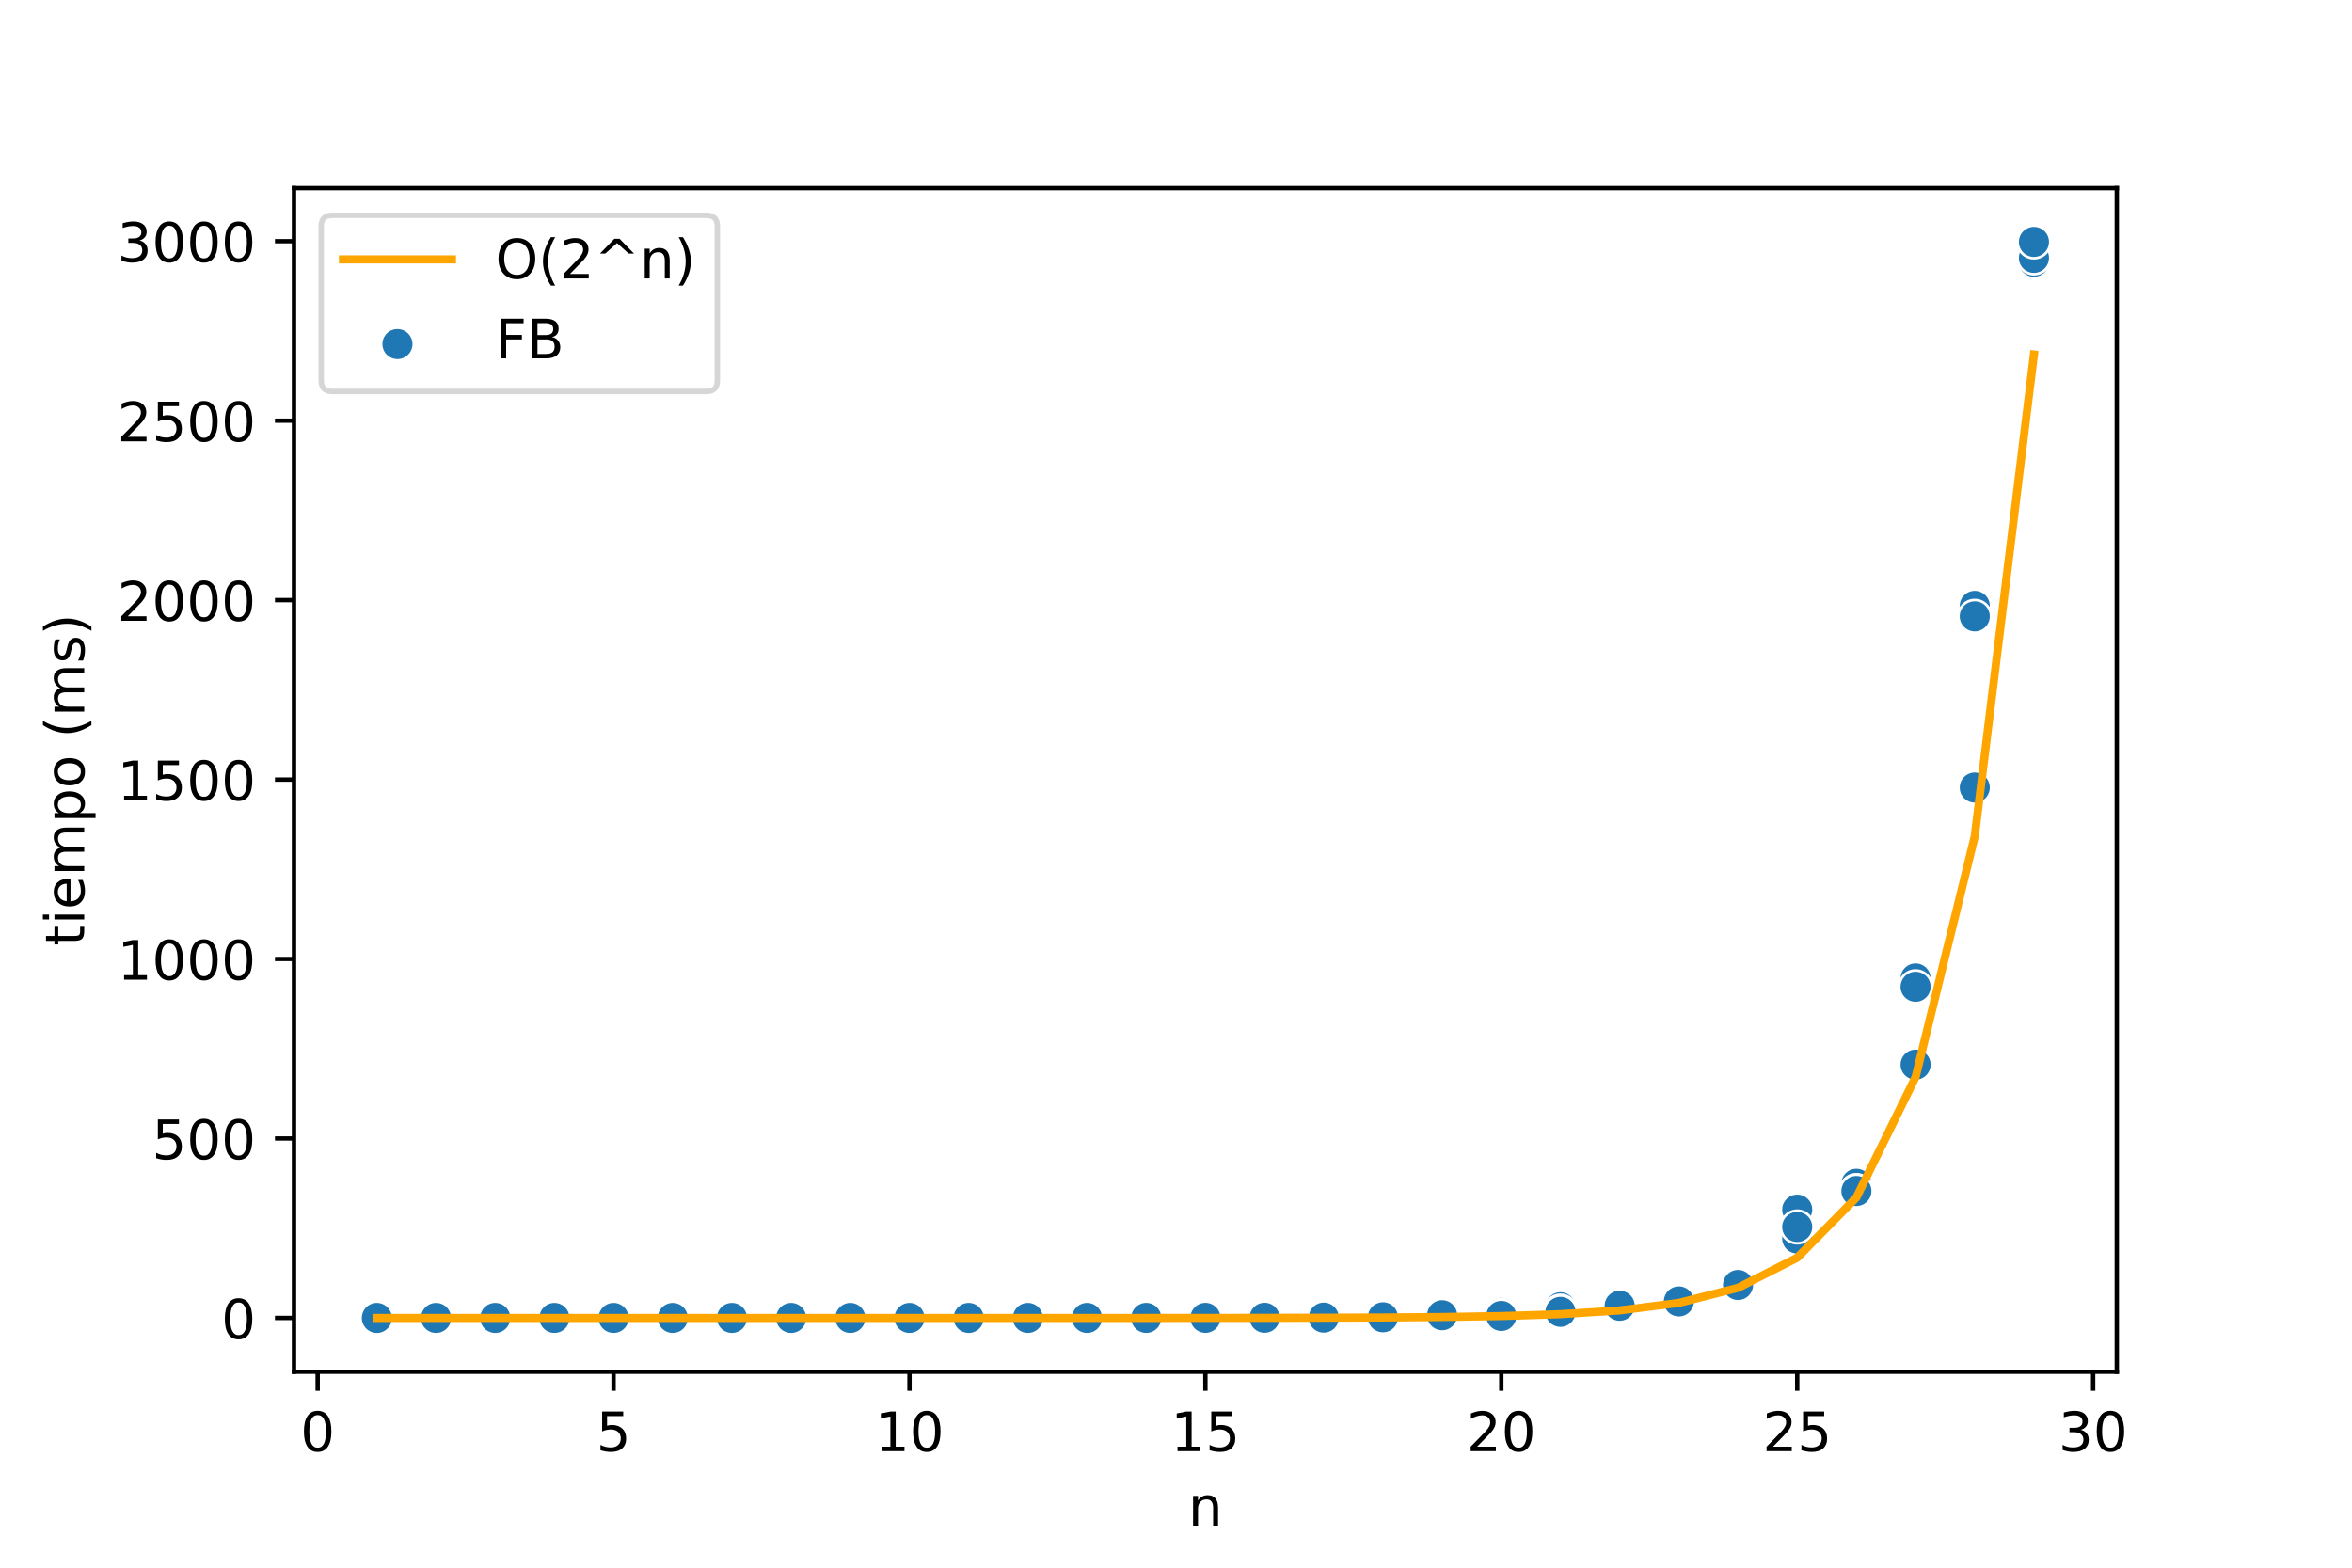 <?xml version="1.0" encoding="utf-8" standalone="no"?>
<!DOCTYPE svg PUBLIC "-//W3C//DTD SVG 1.1//EN"
  "http://www.w3.org/Graphics/SVG/1.1/DTD/svg11.dtd">
<!-- Created with matplotlib (https://matplotlib.org/) -->
<svg height="288pt" version="1.1" viewBox="0 0 432 288" width="432pt" xmlns="http://www.w3.org/2000/svg" xmlns:xlink="http://www.w3.org/1999/xlink">
 <defs>
  <style type="text/css">
*{stroke-linecap:butt;stroke-linejoin:round;}
  </style>
 </defs>
 <g id="figure_1">
  <g id="patch_1">
   <path d="M 0 288 
L 432 288 
L 432 0 
L 0 0 
z
" style="fill:#ffffff;"/>
  </g>
  <g id="axes_1">
   <g id="patch_2">
    <path d="M 54 252 
L 388.8 252 
L 388.8 34.56 
L 54 34.56 
z
" style="fill:#ffffff;"/>
   </g>
   <g id="PathCollection_1">
    <defs>
     <path d="M 0 3 
C 0.796 3 1.559 2.684 2.121 2.121 
C 2.684 1.559 3 0.796 3 0 
C 3 -0.796 2.684 -1.559 2.121 -2.121 
C 1.559 -2.684 0.796 -3 0 -3 
C -0.796 -3 -1.559 -2.684 -2.121 -2.121 
C -2.684 -1.559 -3 -0.796 -3 0 
C -3 0.796 -2.684 1.559 -2.121 2.121 
C -1.559 2.684 -0.796 3 0 3 
z
" id="m5926ec9e50" style="stroke:#ffffff;stroke-width:0.48;"/>
    </defs>
    <g clip-path="url(#p717d54742b)">
     <use style="fill:#1f77b4;stroke:#ffffff;stroke-width:0.48;" x="69.218" xlink:href="#m5926ec9e50" y="242.116"/>
     <use style="fill:#1f77b4;stroke:#ffffff;stroke-width:0.48;" x="69.218" xlink:href="#m5926ec9e50" y="242.116"/>
     <use style="fill:#1f77b4;stroke:#ffffff;stroke-width:0.48;" x="69.218" xlink:href="#m5926ec9e50" y="242.116"/>
     <use style="fill:#1f77b4;stroke:#ffffff;stroke-width:0.48;" x="80.088" xlink:href="#m5926ec9e50" y="242.116"/>
     <use style="fill:#1f77b4;stroke:#ffffff;stroke-width:0.48;" x="80.088" xlink:href="#m5926ec9e50" y="242.116"/>
     <use style="fill:#1f77b4;stroke:#ffffff;stroke-width:0.48;" x="80.088" xlink:href="#m5926ec9e50" y="242.116"/>
     <use style="fill:#1f77b4;stroke:#ffffff;stroke-width:0.48;" x="90.958" xlink:href="#m5926ec9e50" y="242.116"/>
     <use style="fill:#1f77b4;stroke:#ffffff;stroke-width:0.48;" x="90.958" xlink:href="#m5926ec9e50" y="242.116"/>
     <use style="fill:#1f77b4;stroke:#ffffff;stroke-width:0.48;" x="90.958" xlink:href="#m5926ec9e50" y="242.116"/>
     <use style="fill:#1f77b4;stroke:#ffffff;stroke-width:0.48;" x="101.829" xlink:href="#m5926ec9e50" y="242.116"/>
     <use style="fill:#1f77b4;stroke:#ffffff;stroke-width:0.48;" x="101.829" xlink:href="#m5926ec9e50" y="242.116"/>
     <use style="fill:#1f77b4;stroke:#ffffff;stroke-width:0.48;" x="101.829" xlink:href="#m5926ec9e50" y="242.116"/>
     <use style="fill:#1f77b4;stroke:#ffffff;stroke-width:0.48;" x="112.699" xlink:href="#m5926ec9e50" y="242.116"/>
     <use style="fill:#1f77b4;stroke:#ffffff;stroke-width:0.48;" x="112.699" xlink:href="#m5926ec9e50" y="242.116"/>
     <use style="fill:#1f77b4;stroke:#ffffff;stroke-width:0.48;" x="112.699" xlink:href="#m5926ec9e50" y="242.116"/>
     <use style="fill:#1f77b4;stroke:#ffffff;stroke-width:0.48;" x="123.569" xlink:href="#m5926ec9e50" y="242.116"/>
     <use style="fill:#1f77b4;stroke:#ffffff;stroke-width:0.48;" x="123.569" xlink:href="#m5926ec9e50" y="242.116"/>
     <use style="fill:#1f77b4;stroke:#ffffff;stroke-width:0.48;" x="123.569" xlink:href="#m5926ec9e50" y="242.116"/>
     <use style="fill:#1f77b4;stroke:#ffffff;stroke-width:0.48;" x="134.439" xlink:href="#m5926ec9e50" y="242.116"/>
     <use style="fill:#1f77b4;stroke:#ffffff;stroke-width:0.48;" x="134.439" xlink:href="#m5926ec9e50" y="242.116"/>
     <use style="fill:#1f77b4;stroke:#ffffff;stroke-width:0.48;" x="134.439" xlink:href="#m5926ec9e50" y="242.116"/>
     <use style="fill:#1f77b4;stroke:#ffffff;stroke-width:0.48;" x="145.309" xlink:href="#m5926ec9e50" y="242.116"/>
     <use style="fill:#1f77b4;stroke:#ffffff;stroke-width:0.48;" x="145.309" xlink:href="#m5926ec9e50" y="242.116"/>
     <use style="fill:#1f77b4;stroke:#ffffff;stroke-width:0.48;" x="145.309" xlink:href="#m5926ec9e50" y="242.116"/>
     <use style="fill:#1f77b4;stroke:#ffffff;stroke-width:0.48;" x="156.179" xlink:href="#m5926ec9e50" y="242.116"/>
     <use style="fill:#1f77b4;stroke:#ffffff;stroke-width:0.48;" x="156.179" xlink:href="#m5926ec9e50" y="242.116"/>
     <use style="fill:#1f77b4;stroke:#ffffff;stroke-width:0.48;" x="156.179" xlink:href="#m5926ec9e50" y="242.116"/>
     <use style="fill:#1f77b4;stroke:#ffffff;stroke-width:0.48;" x="167.049" xlink:href="#m5926ec9e50" y="242.116"/>
     <use style="fill:#1f77b4;stroke:#ffffff;stroke-width:0.48;" x="167.049" xlink:href="#m5926ec9e50" y="242.116"/>
     <use style="fill:#1f77b4;stroke:#ffffff;stroke-width:0.48;" x="167.049" xlink:href="#m5926ec9e50" y="242.116"/>
     <use style="fill:#1f77b4;stroke:#ffffff;stroke-width:0.48;" x="177.919" xlink:href="#m5926ec9e50" y="242.115"/>
     <use style="fill:#1f77b4;stroke:#ffffff;stroke-width:0.48;" x="177.919" xlink:href="#m5926ec9e50" y="242.116"/>
     <use style="fill:#1f77b4;stroke:#ffffff;stroke-width:0.48;" x="177.919" xlink:href="#m5926ec9e50" y="242.116"/>
     <use style="fill:#1f77b4;stroke:#ffffff;stroke-width:0.48;" x="188.79" xlink:href="#m5926ec9e50" y="242.115"/>
     <use style="fill:#1f77b4;stroke:#ffffff;stroke-width:0.48;" x="188.79" xlink:href="#m5926ec9e50" y="242.115"/>
     <use style="fill:#1f77b4;stroke:#ffffff;stroke-width:0.48;" x="188.79" xlink:href="#m5926ec9e50" y="242.114"/>
     <use style="fill:#1f77b4;stroke:#ffffff;stroke-width:0.48;" x="199.66" xlink:href="#m5926ec9e50" y="242.113"/>
     <use style="fill:#1f77b4;stroke:#ffffff;stroke-width:0.48;" x="199.66" xlink:href="#m5926ec9e50" y="242.114"/>
     <use style="fill:#1f77b4;stroke:#ffffff;stroke-width:0.48;" x="199.66" xlink:href="#m5926ec9e50" y="242.114"/>
     <use style="fill:#1f77b4;stroke:#ffffff;stroke-width:0.48;" x="210.53" xlink:href="#m5926ec9e50" y="242.109"/>
     <use style="fill:#1f77b4;stroke:#ffffff;stroke-width:0.48;" x="210.53" xlink:href="#m5926ec9e50" y="242.109"/>
     <use style="fill:#1f77b4;stroke:#ffffff;stroke-width:0.48;" x="210.53" xlink:href="#m5926ec9e50" y="242.11"/>
     <use style="fill:#1f77b4;stroke:#ffffff;stroke-width:0.48;" x="221.4" xlink:href="#m5926ec9e50" y="242.105"/>
     <use style="fill:#1f77b4;stroke:#ffffff;stroke-width:0.48;" x="221.4" xlink:href="#m5926ec9e50" y="242.101"/>
     <use style="fill:#1f77b4;stroke:#ffffff;stroke-width:0.48;" x="221.4" xlink:href="#m5926ec9e50" y="242.102"/>
     <use style="fill:#1f77b4;stroke:#ffffff;stroke-width:0.48;" x="232.27" xlink:href="#m5926ec9e50" y="242.077"/>
     <use style="fill:#1f77b4;stroke:#ffffff;stroke-width:0.48;" x="232.27" xlink:href="#m5926ec9e50" y="242.092"/>
     <use style="fill:#1f77b4;stroke:#ffffff;stroke-width:0.48;" x="232.27" xlink:href="#m5926ec9e50" y="242.088"/>
     <use style="fill:#1f77b4;stroke:#ffffff;stroke-width:0.48;" x="243.14" xlink:href="#m5926ec9e50" y="242.048"/>
     <use style="fill:#1f77b4;stroke:#ffffff;stroke-width:0.48;" x="243.14" xlink:href="#m5926ec9e50" y="242.046"/>
     <use style="fill:#1f77b4;stroke:#ffffff;stroke-width:0.48;" x="243.14" xlink:href="#m5926ec9e50" y="242.06"/>
     <use style="fill:#1f77b4;stroke:#ffffff;stroke-width:0.48;" x="254.01" xlink:href="#m5926ec9e50" y="241.947"/>
     <use style="fill:#1f77b4;stroke:#ffffff;stroke-width:0.48;" x="254.01" xlink:href="#m5926ec9e50" y="242.008"/>
     <use style="fill:#1f77b4;stroke:#ffffff;stroke-width:0.48;" x="254.01" xlink:href="#m5926ec9e50" y="241.997"/>
     <use style="fill:#1f77b4;stroke:#ffffff;stroke-width:0.48;" x="264.881" xlink:href="#m5926ec9e50" y="241.849"/>
     <use style="fill:#1f77b4;stroke:#ffffff;stroke-width:0.48;" x="264.881" xlink:href="#m5926ec9e50" y="241.818"/>
     <use style="fill:#1f77b4;stroke:#ffffff;stroke-width:0.48;" x="264.881" xlink:href="#m5926ec9e50" y="241.618"/>
     <use style="fill:#1f77b4;stroke:#ffffff;stroke-width:0.48;" x="275.751" xlink:href="#m5926ec9e50" y="241.175"/>
     <use style="fill:#1f77b4;stroke:#ffffff;stroke-width:0.48;" x="275.751" xlink:href="#m5926ec9e50" y="241.613"/>
     <use style="fill:#1f77b4;stroke:#ffffff;stroke-width:0.48;" x="275.751" xlink:href="#m5926ec9e50" y="241.751"/>
     <use style="fill:#1f77b4;stroke:#ffffff;stroke-width:0.48;" x="286.621" xlink:href="#m5926ec9e50" y="240.153"/>
     <use style="fill:#1f77b4;stroke:#ffffff;stroke-width:0.48;" x="286.621" xlink:href="#m5926ec9e50" y="240.857"/>
     <use style="fill:#1f77b4;stroke:#ffffff;stroke-width:0.48;" x="286.621" xlink:href="#m5926ec9e50" y="240.998"/>
     <use style="fill:#1f77b4;stroke:#ffffff;stroke-width:0.48;" x="297.491" xlink:href="#m5926ec9e50" y="240.513"/>
     <use style="fill:#1f77b4;stroke:#ffffff;stroke-width:0.48;" x="297.491" xlink:href="#m5926ec9e50" y="240.271"/>
     <use style="fill:#1f77b4;stroke:#ffffff;stroke-width:0.48;" x="297.491" xlink:href="#m5926ec9e50" y="239.879"/>
     <use style="fill:#1f77b4;stroke:#ffffff;stroke-width:0.48;" x="308.361" xlink:href="#m5926ec9e50" y="239.163"/>
     <use style="fill:#1f77b4;stroke:#ffffff;stroke-width:0.48;" x="308.361" xlink:href="#m5926ec9e50" y="239.105"/>
     <use style="fill:#1f77b4;stroke:#ffffff;stroke-width:0.48;" x="308.361" xlink:href="#m5926ec9e50" y="239.082"/>
     <use style="fill:#1f77b4;stroke:#ffffff;stroke-width:0.48;" x="319.231" xlink:href="#m5926ec9e50" y="235.837"/>
     <use style="fill:#1f77b4;stroke:#ffffff;stroke-width:0.48;" x="319.231" xlink:href="#m5926ec9e50" y="235.881"/>
     <use style="fill:#1f77b4;stroke:#ffffff;stroke-width:0.48;" x="319.231" xlink:href="#m5926ec9e50" y="236.063"/>
     <use style="fill:#1f77b4;stroke:#ffffff;stroke-width:0.48;" x="330.101" xlink:href="#m5926ec9e50" y="222.22"/>
     <use style="fill:#1f77b4;stroke:#ffffff;stroke-width:0.48;" x="330.101" xlink:href="#m5926ec9e50" y="227.524"/>
     <use style="fill:#1f77b4;stroke:#ffffff;stroke-width:0.48;" x="330.101" xlink:href="#m5926ec9e50" y="225.408"/>
     <use style="fill:#1f77b4;stroke:#ffffff;stroke-width:0.48;" x="340.971" xlink:href="#m5926ec9e50" y="217.475"/>
     <use style="fill:#1f77b4;stroke:#ffffff;stroke-width:0.48;" x="340.971" xlink:href="#m5926ec9e50" y="218.73"/>
     <use style="fill:#1f77b4;stroke:#ffffff;stroke-width:0.48;" x="340.971" xlink:href="#m5926ec9e50" y="218.801"/>
     <use style="fill:#1f77b4;stroke:#ffffff;stroke-width:0.48;" x="351.842" xlink:href="#m5926ec9e50" y="195.586"/>
     <use style="fill:#1f77b4;stroke:#ffffff;stroke-width:0.48;" x="351.842" xlink:href="#m5926ec9e50" y="179.753"/>
     <use style="fill:#1f77b4;stroke:#ffffff;stroke-width:0.48;" x="351.842" xlink:href="#m5926ec9e50" y="181.281"/>
     <use style="fill:#1f77b4;stroke:#ffffff;stroke-width:0.48;" x="362.712" xlink:href="#m5926ec9e50" y="111.307"/>
     <use style="fill:#1f77b4;stroke:#ffffff;stroke-width:0.48;" x="362.712" xlink:href="#m5926ec9e50" y="113.233"/>
     <use style="fill:#1f77b4;stroke:#ffffff;stroke-width:0.48;" x="362.712" xlink:href="#m5926ec9e50" y="144.684"/>
     <use style="fill:#1f77b4;stroke:#ffffff;stroke-width:0.48;" x="373.582" xlink:href="#m5926ec9e50" y="48.092"/>
     <use style="fill:#1f77b4;stroke:#ffffff;stroke-width:0.48;" x="373.582" xlink:href="#m5926ec9e50" y="47.377"/>
     <use style="fill:#1f77b4;stroke:#ffffff;stroke-width:0.48;" x="373.582" xlink:href="#m5926ec9e50" y="44.444"/>
    </g>
   </g>
   <g id="PolyCollection_1">
    <defs>
     <path d="M 69.218 -45.884 
L 69.218 -45.884 
L 80.088 -45.884 
L 90.958 -45.884 
L 101.829 -45.884 
L 112.699 -45.884 
L 123.569 -45.884 
L 134.439 -45.884 
L 145.309 -45.884 
L 156.179 -45.884 
L 167.049 -45.884 
L 177.919 -45.884 
L 188.79 -45.885 
L 199.66 -45.886 
L 210.53 -45.889 
L 221.4 -45.894 
L 232.27 -45.905 
L 243.14 -45.927 
L 254.01 -45.97 
L 264.881 -46.056 
L 275.751 -46.229 
L 286.621 -46.575 
L 297.491 -47.266 
L 308.361 -48.649 
L 319.231 -51.415 
L 330.101 -56.946 
L 340.971 -68.008 
L 351.842 -90.132 
L 362.712 -134.38 
L 373.582 -222.876 
L 373.582 -222.876 
L 373.582 -222.876 
L 362.712 -134.38 
L 351.842 -90.132 
L 340.971 -68.008 
L 330.101 -56.946 
L 319.231 -51.415 
L 308.361 -48.649 
L 297.491 -47.266 
L 286.621 -46.575 
L 275.751 -46.229 
L 264.881 -46.056 
L 254.01 -45.97 
L 243.14 -45.927 
L 232.27 -45.905 
L 221.4 -45.894 
L 210.53 -45.889 
L 199.66 -45.886 
L 188.79 -45.885 
L 177.919 -45.884 
L 167.049 -45.884 
L 156.179 -45.884 
L 145.309 -45.884 
L 134.439 -45.884 
L 123.569 -45.884 
L 112.699 -45.884 
L 101.829 -45.884 
L 90.958 -45.884 
L 80.088 -45.884 
L 69.218 -45.884 
z
" id="md0013d4307" style="stroke:#ffa500;stroke-opacity:0.2;"/>
    </defs>
    <g clip-path="url(#p717d54742b)">
     <use style="fill:#ffa500;fill-opacity:0.2;stroke:#ffa500;stroke-opacity:0.2;" x="0" xlink:href="#md0013d4307" y="288"/>
    </g>
   </g>
   <g id="matplotlib.axis_1">
    <g id="xtick_1">
     <g id="line2d_1">
      <defs>
       <path d="M 0 0 
L 0 3.5 
" id="md29bde0d19" style="stroke:#000000;stroke-width:0.8;"/>
      </defs>
      <g>
       <use style="stroke:#000000;stroke-width:0.8;" x="58.348" xlink:href="#md29bde0d19" y="252"/>
      </g>
     </g>
     <g id="text_1">
      <!-- 0 -->
      <defs>
       <path d="M 31.781 66.406 
Q 24.172 66.406 20.328 58.906 
Q 16.5 51.422 16.5 36.375 
Q 16.5 21.391 20.328 13.891 
Q 24.172 6.391 31.781 6.391 
Q 39.453 6.391 43.281 13.891 
Q 47.125 21.391 47.125 36.375 
Q 47.125 51.422 43.281 58.906 
Q 39.453 66.406 31.781 66.406 
z
M 31.781 74.219 
Q 44.047 74.219 50.516 64.516 
Q 56.984 54.828 56.984 36.375 
Q 56.984 17.969 50.516 8.266 
Q 44.047 -1.422 31.781 -1.422 
Q 19.531 -1.422 13.062 8.266 
Q 6.594 17.969 6.594 36.375 
Q 6.594 54.828 13.062 64.516 
Q 19.531 74.219 31.781 74.219 
z
" id="DejaVuSans-48"/>
      </defs>
      <g transform="translate(55.167 266.598)scale(0.1 -0.1)">
       <use xlink:href="#DejaVuSans-48"/>
      </g>
     </g>
    </g>
    <g id="xtick_2">
     <g id="line2d_2">
      <g>
       <use style="stroke:#000000;stroke-width:0.8;" x="112.699" xlink:href="#md29bde0d19" y="252"/>
      </g>
     </g>
     <g id="text_2">
      <!-- 5 -->
      <defs>
       <path d="M 10.797 72.906 
L 49.516 72.906 
L 49.516 64.594 
L 19.828 64.594 
L 19.828 46.734 
Q 21.969 47.469 24.109 47.828 
Q 26.266 48.188 28.422 48.188 
Q 40.625 48.188 47.75 41.5 
Q 54.891 34.812 54.891 23.391 
Q 54.891 11.625 47.562 5.094 
Q 40.234 -1.422 26.906 -1.422 
Q 22.312 -1.422 17.547 -0.641 
Q 12.797 0.141 7.719 1.703 
L 7.719 11.625 
Q 12.109 9.234 16.797 8.062 
Q 21.484 6.891 26.703 6.891 
Q 35.156 6.891 40.078 11.328 
Q 45.016 15.766 45.016 23.391 
Q 45.016 31 40.078 35.438 
Q 35.156 39.891 26.703 39.891 
Q 22.75 39.891 18.812 39.016 
Q 14.891 38.141 10.797 36.281 
z
" id="DejaVuSans-53"/>
      </defs>
      <g transform="translate(109.517 266.598)scale(0.1 -0.1)">
       <use xlink:href="#DejaVuSans-53"/>
      </g>
     </g>
    </g>
    <g id="xtick_3">
     <g id="line2d_3">
      <g>
       <use style="stroke:#000000;stroke-width:0.8;" x="167.049" xlink:href="#md29bde0d19" y="252"/>
      </g>
     </g>
     <g id="text_3">
      <!-- 10 -->
      <defs>
       <path d="M 12.406 8.297 
L 28.516 8.297 
L 28.516 63.922 
L 10.984 60.406 
L 10.984 69.391 
L 28.422 72.906 
L 38.281 72.906 
L 38.281 8.297 
L 54.391 8.297 
L 54.391 0 
L 12.406 0 
z
" id="DejaVuSans-49"/>
      </defs>
      <g transform="translate(160.687 266.598)scale(0.1 -0.1)">
       <use xlink:href="#DejaVuSans-49"/>
       <use x="63.623" xlink:href="#DejaVuSans-48"/>
      </g>
     </g>
    </g>
    <g id="xtick_4">
     <g id="line2d_4">
      <g>
       <use style="stroke:#000000;stroke-width:0.8;" x="221.4" xlink:href="#md29bde0d19" y="252"/>
      </g>
     </g>
     <g id="text_4">
      <!-- 15 -->
      <g transform="translate(215.037 266.598)scale(0.1 -0.1)">
       <use xlink:href="#DejaVuSans-49"/>
       <use x="63.623" xlink:href="#DejaVuSans-53"/>
      </g>
     </g>
    </g>
    <g id="xtick_5">
     <g id="line2d_5">
      <g>
       <use style="stroke:#000000;stroke-width:0.8;" x="275.751" xlink:href="#md29bde0d19" y="252"/>
      </g>
     </g>
     <g id="text_5">
      <!-- 20 -->
      <defs>
       <path d="M 19.188 8.297 
L 53.609 8.297 
L 53.609 0 
L 7.328 0 
L 7.328 8.297 
Q 12.938 14.109 22.625 23.891 
Q 32.328 33.688 34.812 36.531 
Q 39.547 41.844 41.422 45.531 
Q 43.312 49.219 43.312 52.781 
Q 43.312 58.594 39.234 62.25 
Q 35.156 65.922 28.609 65.922 
Q 23.969 65.922 18.812 64.312 
Q 13.672 62.703 7.812 59.422 
L 7.812 69.391 
Q 13.766 71.781 18.938 73 
Q 24.125 74.219 28.422 74.219 
Q 39.75 74.219 46.484 68.547 
Q 53.219 62.891 53.219 53.422 
Q 53.219 48.922 51.531 44.891 
Q 49.859 40.875 45.406 35.406 
Q 44.188 33.984 37.641 27.219 
Q 31.109 20.453 19.188 8.297 
z
" id="DejaVuSans-50"/>
      </defs>
      <g transform="translate(269.388 266.598)scale(0.1 -0.1)">
       <use xlink:href="#DejaVuSans-50"/>
       <use x="63.623" xlink:href="#DejaVuSans-48"/>
      </g>
     </g>
    </g>
    <g id="xtick_6">
     <g id="line2d_6">
      <g>
       <use style="stroke:#000000;stroke-width:0.8;" x="330.101" xlink:href="#md29bde0d19" y="252"/>
      </g>
     </g>
     <g id="text_6">
      <!-- 25 -->
      <g transform="translate(323.739 266.598)scale(0.1 -0.1)">
       <use xlink:href="#DejaVuSans-50"/>
       <use x="63.623" xlink:href="#DejaVuSans-53"/>
      </g>
     </g>
    </g>
    <g id="xtick_7">
     <g id="line2d_7">
      <g>
       <use style="stroke:#000000;stroke-width:0.8;" x="384.452" xlink:href="#md29bde0d19" y="252"/>
      </g>
     </g>
     <g id="text_7">
      <!-- 30 -->
      <defs>
       <path d="M 40.578 39.312 
Q 47.656 37.797 51.625 33 
Q 55.609 28.219 55.609 21.188 
Q 55.609 10.406 48.188 4.484 
Q 40.766 -1.422 27.094 -1.422 
Q 22.516 -1.422 17.656 -0.516 
Q 12.797 0.391 7.625 2.203 
L 7.625 11.719 
Q 11.719 9.328 16.594 8.109 
Q 21.484 6.891 26.812 6.891 
Q 36.078 6.891 40.938 10.547 
Q 45.797 14.203 45.797 21.188 
Q 45.797 27.641 41.281 31.266 
Q 36.766 34.906 28.719 34.906 
L 20.219 34.906 
L 20.219 43.016 
L 29.109 43.016 
Q 36.375 43.016 40.234 45.922 
Q 44.094 48.828 44.094 54.297 
Q 44.094 59.906 40.109 62.906 
Q 36.141 65.922 28.719 65.922 
Q 24.656 65.922 20.016 65.031 
Q 15.375 64.156 9.812 62.312 
L 9.812 71.094 
Q 15.438 72.656 20.344 73.438 
Q 25.25 74.219 29.594 74.219 
Q 40.828 74.219 47.359 69.109 
Q 53.906 64.016 53.906 55.328 
Q 53.906 49.266 50.438 45.094 
Q 46.969 40.922 40.578 39.312 
z
" id="DejaVuSans-51"/>
      </defs>
      <g transform="translate(378.089 266.598)scale(0.1 -0.1)">
       <use xlink:href="#DejaVuSans-51"/>
       <use x="63.623" xlink:href="#DejaVuSans-48"/>
      </g>
     </g>
    </g>
    <g id="text_8">
     <!-- n -->
     <defs>
      <path d="M 54.891 33.016 
L 54.891 0 
L 45.906 0 
L 45.906 32.719 
Q 45.906 40.484 42.875 44.328 
Q 39.844 48.188 33.797 48.188 
Q 26.516 48.188 22.312 43.547 
Q 18.109 38.922 18.109 30.906 
L 18.109 0 
L 9.078 0 
L 9.078 54.688 
L 18.109 54.688 
L 18.109 46.188 
Q 21.344 51.125 25.703 53.562 
Q 30.078 56 35.797 56 
Q 45.219 56 50.047 50.172 
Q 54.891 44.344 54.891 33.016 
z
" id="DejaVuSans-110"/>
     </defs>
     <g transform="translate(218.231 280.277)scale(0.1 -0.1)">
      <use xlink:href="#DejaVuSans-110"/>
     </g>
    </g>
   </g>
   <g id="matplotlib.axis_2">
    <g id="ytick_1">
     <g id="line2d_8">
      <defs>
       <path d="M 0 0 
L -3.5 0 
" id="md3ea84add2" style="stroke:#000000;stroke-width:0.8;"/>
      </defs>
      <g>
       <use style="stroke:#000000;stroke-width:0.8;" x="54" xlink:href="#md3ea84add2" y="242.116"/>
      </g>
     </g>
     <g id="text_9">
      <!-- 0 -->
      <g transform="translate(40.638 245.916)scale(0.1 -0.1)">
       <use xlink:href="#DejaVuSans-48"/>
      </g>
     </g>
    </g>
    <g id="ytick_2">
     <g id="line2d_9">
      <g>
       <use style="stroke:#000000;stroke-width:0.8;" x="54" xlink:href="#md3ea84add2" y="209.149"/>
      </g>
     </g>
     <g id="text_10">
      <!-- 500 -->
      <g transform="translate(27.913 212.948)scale(0.1 -0.1)">
       <use xlink:href="#DejaVuSans-53"/>
       <use x="63.623" xlink:href="#DejaVuSans-48"/>
       <use x="127.246" xlink:href="#DejaVuSans-48"/>
      </g>
     </g>
    </g>
    <g id="ytick_3">
     <g id="line2d_10">
      <g>
       <use style="stroke:#000000;stroke-width:0.8;" x="54" xlink:href="#md3ea84add2" y="176.182"/>
      </g>
     </g>
     <g id="text_11">
      <!-- 1000 -->
      <g transform="translate(21.55 179.981)scale(0.1 -0.1)">
       <use xlink:href="#DejaVuSans-49"/>
       <use x="63.623" xlink:href="#DejaVuSans-48"/>
       <use x="127.246" xlink:href="#DejaVuSans-48"/>
       <use x="190.869" xlink:href="#DejaVuSans-48"/>
      </g>
     </g>
    </g>
    <g id="ytick_4">
     <g id="line2d_11">
      <g>
       <use style="stroke:#000000;stroke-width:0.8;" x="54" xlink:href="#md3ea84add2" y="143.214"/>
      </g>
     </g>
     <g id="text_12">
      <!-- 1500 -->
      <g transform="translate(21.55 147.014)scale(0.1 -0.1)">
       <use xlink:href="#DejaVuSans-49"/>
       <use x="63.623" xlink:href="#DejaVuSans-53"/>
       <use x="127.246" xlink:href="#DejaVuSans-48"/>
       <use x="190.869" xlink:href="#DejaVuSans-48"/>
      </g>
     </g>
    </g>
    <g id="ytick_5">
     <g id="line2d_12">
      <g>
       <use style="stroke:#000000;stroke-width:0.8;" x="54" xlink:href="#md3ea84add2" y="110.247"/>
      </g>
     </g>
     <g id="text_13">
      <!-- 2000 -->
      <g transform="translate(21.55 114.046)scale(0.1 -0.1)">
       <use xlink:href="#DejaVuSans-50"/>
       <use x="63.623" xlink:href="#DejaVuSans-48"/>
       <use x="127.246" xlink:href="#DejaVuSans-48"/>
       <use x="190.869" xlink:href="#DejaVuSans-48"/>
      </g>
     </g>
    </g>
    <g id="ytick_6">
     <g id="line2d_13">
      <g>
       <use style="stroke:#000000;stroke-width:0.8;" x="54" xlink:href="#md3ea84add2" y="77.28"/>
      </g>
     </g>
     <g id="text_14">
      <!-- 2500 -->
      <g transform="translate(21.55 81.079)scale(0.1 -0.1)">
       <use xlink:href="#DejaVuSans-50"/>
       <use x="63.623" xlink:href="#DejaVuSans-53"/>
       <use x="127.246" xlink:href="#DejaVuSans-48"/>
       <use x="190.869" xlink:href="#DejaVuSans-48"/>
      </g>
     </g>
    </g>
    <g id="ytick_7">
     <g id="line2d_14">
      <g>
       <use style="stroke:#000000;stroke-width:0.8;" x="54" xlink:href="#md3ea84add2" y="44.312"/>
      </g>
     </g>
     <g id="text_15">
      <!-- 3000 -->
      <g transform="translate(21.55 48.112)scale(0.1 -0.1)">
       <use xlink:href="#DejaVuSans-51"/>
       <use x="63.623" xlink:href="#DejaVuSans-48"/>
       <use x="127.246" xlink:href="#DejaVuSans-48"/>
       <use x="190.869" xlink:href="#DejaVuSans-48"/>
      </g>
     </g>
    </g>
    <g id="text_16">
     <!-- tiempo (ms) -->
     <defs>
      <path d="M 18.312 70.219 
L 18.312 54.688 
L 36.812 54.688 
L 36.812 47.703 
L 18.312 47.703 
L 18.312 18.016 
Q 18.312 11.328 20.141 9.422 
Q 21.969 7.516 27.594 7.516 
L 36.812 7.516 
L 36.812 0 
L 27.594 0 
Q 17.188 0 13.234 3.875 
Q 9.281 7.766 9.281 18.016 
L 9.281 47.703 
L 2.688 47.703 
L 2.688 54.688 
L 9.281 54.688 
L 9.281 70.219 
z
" id="DejaVuSans-116"/>
      <path d="M 9.422 54.688 
L 18.406 54.688 
L 18.406 0 
L 9.422 0 
z
M 9.422 75.984 
L 18.406 75.984 
L 18.406 64.594 
L 9.422 64.594 
z
" id="DejaVuSans-105"/>
      <path d="M 56.203 29.594 
L 56.203 25.203 
L 14.891 25.203 
Q 15.484 15.922 20.484 11.062 
Q 25.484 6.203 34.422 6.203 
Q 39.594 6.203 44.453 7.469 
Q 49.312 8.734 54.109 11.281 
L 54.109 2.781 
Q 49.266 0.734 44.188 -0.344 
Q 39.109 -1.422 33.891 -1.422 
Q 20.797 -1.422 13.156 6.188 
Q 5.516 13.812 5.516 26.812 
Q 5.516 40.234 12.766 48.109 
Q 20.016 56 32.328 56 
Q 43.359 56 49.781 48.891 
Q 56.203 41.797 56.203 29.594 
z
M 47.219 32.234 
Q 47.125 39.594 43.094 43.984 
Q 39.062 48.391 32.422 48.391 
Q 24.906 48.391 20.391 44.141 
Q 15.875 39.891 15.188 32.172 
z
" id="DejaVuSans-101"/>
      <path d="M 52 44.188 
Q 55.375 50.25 60.062 53.125 
Q 64.75 56 71.094 56 
Q 79.641 56 84.281 50.016 
Q 88.922 44.047 88.922 33.016 
L 88.922 0 
L 79.891 0 
L 79.891 32.719 
Q 79.891 40.578 77.094 44.375 
Q 74.312 48.188 68.609 48.188 
Q 61.625 48.188 57.562 43.547 
Q 53.516 38.922 53.516 30.906 
L 53.516 0 
L 44.484 0 
L 44.484 32.719 
Q 44.484 40.625 41.703 44.406 
Q 38.922 48.188 33.109 48.188 
Q 26.219 48.188 22.156 43.531 
Q 18.109 38.875 18.109 30.906 
L 18.109 0 
L 9.078 0 
L 9.078 54.688 
L 18.109 54.688 
L 18.109 46.188 
Q 21.188 51.219 25.484 53.609 
Q 29.781 56 35.688 56 
Q 41.656 56 45.828 52.969 
Q 50 49.953 52 44.188 
z
" id="DejaVuSans-109"/>
      <path d="M 18.109 8.203 
L 18.109 -20.797 
L 9.078 -20.797 
L 9.078 54.688 
L 18.109 54.688 
L 18.109 46.391 
Q 20.953 51.266 25.266 53.625 
Q 29.594 56 35.594 56 
Q 45.562 56 51.781 48.094 
Q 58.016 40.188 58.016 27.297 
Q 58.016 14.406 51.781 6.484 
Q 45.562 -1.422 35.594 -1.422 
Q 29.594 -1.422 25.266 0.953 
Q 20.953 3.328 18.109 8.203 
z
M 48.688 27.297 
Q 48.688 37.203 44.609 42.844 
Q 40.531 48.484 33.406 48.484 
Q 26.266 48.484 22.188 42.844 
Q 18.109 37.203 18.109 27.297 
Q 18.109 17.391 22.188 11.75 
Q 26.266 6.109 33.406 6.109 
Q 40.531 6.109 44.609 11.75 
Q 48.688 17.391 48.688 27.297 
z
" id="DejaVuSans-112"/>
      <path d="M 30.609 48.391 
Q 23.391 48.391 19.188 42.75 
Q 14.984 37.109 14.984 27.297 
Q 14.984 17.484 19.156 11.844 
Q 23.344 6.203 30.609 6.203 
Q 37.797 6.203 41.984 11.859 
Q 46.188 17.531 46.188 27.297 
Q 46.188 37.016 41.984 42.703 
Q 37.797 48.391 30.609 48.391 
z
M 30.609 56 
Q 42.328 56 49.016 48.375 
Q 55.719 40.766 55.719 27.297 
Q 55.719 13.875 49.016 6.219 
Q 42.328 -1.422 30.609 -1.422 
Q 18.844 -1.422 12.172 6.219 
Q 5.516 13.875 5.516 27.297 
Q 5.516 40.766 12.172 48.375 
Q 18.844 56 30.609 56 
z
" id="DejaVuSans-111"/>
      <path id="DejaVuSans-32"/>
      <path d="M 31 75.875 
Q 24.469 64.656 21.281 53.656 
Q 18.109 42.672 18.109 31.391 
Q 18.109 20.125 21.312 9.062 
Q 24.516 -2 31 -13.188 
L 23.188 -13.188 
Q 15.875 -1.703 12.234 9.375 
Q 8.594 20.453 8.594 31.391 
Q 8.594 42.281 12.203 53.312 
Q 15.828 64.359 23.188 75.875 
z
" id="DejaVuSans-40"/>
      <path d="M 44.281 53.078 
L 44.281 44.578 
Q 40.484 46.531 36.375 47.5 
Q 32.281 48.484 27.875 48.484 
Q 21.188 48.484 17.844 46.438 
Q 14.5 44.391 14.5 40.281 
Q 14.5 37.156 16.891 35.375 
Q 19.281 33.594 26.516 31.984 
L 29.594 31.297 
Q 39.156 29.25 43.188 25.516 
Q 47.219 21.781 47.219 15.094 
Q 47.219 7.469 41.188 3.016 
Q 35.156 -1.422 24.609 -1.422 
Q 20.219 -1.422 15.453 -0.562 
Q 10.688 0.297 5.422 2 
L 5.422 11.281 
Q 10.406 8.688 15.234 7.391 
Q 20.062 6.109 24.812 6.109 
Q 31.156 6.109 34.562 8.281 
Q 37.984 10.453 37.984 14.406 
Q 37.984 18.062 35.516 20.016 
Q 33.062 21.969 24.703 23.781 
L 21.578 24.516 
Q 13.234 26.266 9.516 29.906 
Q 5.812 33.547 5.812 39.891 
Q 5.812 47.609 11.281 51.797 
Q 16.75 56 26.812 56 
Q 31.781 56 36.172 55.266 
Q 40.578 54.547 44.281 53.078 
z
" id="DejaVuSans-115"/>
      <path d="M 8.016 75.875 
L 15.828 75.875 
Q 23.141 64.359 26.781 53.312 
Q 30.422 42.281 30.422 31.391 
Q 30.422 20.453 26.781 9.375 
Q 23.141 -1.703 15.828 -13.188 
L 8.016 -13.188 
Q 14.5 -2 17.703 9.062 
Q 20.906 20.125 20.906 31.391 
Q 20.906 42.672 17.703 53.656 
Q 14.5 64.656 8.016 75.875 
z
" id="DejaVuSans-41"/>
     </defs>
     <g transform="translate(15.47 173.775)rotate(-90)scale(0.1 -0.1)">
      <use xlink:href="#DejaVuSans-116"/>
      <use x="39.209" xlink:href="#DejaVuSans-105"/>
      <use x="66.992" xlink:href="#DejaVuSans-101"/>
      <use x="128.516" xlink:href="#DejaVuSans-109"/>
      <use x="225.928" xlink:href="#DejaVuSans-112"/>
      <use x="289.404" xlink:href="#DejaVuSans-111"/>
      <use x="350.586" xlink:href="#DejaVuSans-32"/>
      <use x="382.373" xlink:href="#DejaVuSans-40"/>
      <use x="421.387" xlink:href="#DejaVuSans-109"/>
      <use x="518.799" xlink:href="#DejaVuSans-115"/>
      <use x="570.898" xlink:href="#DejaVuSans-41"/>
     </g>
    </g>
   </g>
   <g id="line2d_15">
    <path clip-path="url(#p717d54742b)" d="M 69.218 242.116 
L 80.088 242.116 
L 90.958 242.116 
L 101.829 242.116 
L 112.699 242.116 
L 123.569 242.116 
L 134.439 242.116 
L 145.309 242.116 
L 156.179 242.116 
L 167.049 242.116 
L 177.919 242.116 
L 188.79 242.115 
L 199.66 242.114 
L 210.53 242.111 
L 221.4 242.106 
L 232.27 242.095 
L 243.14 242.073 
L 254.01 242.03 
L 264.881 241.944 
L 275.751 241.771 
L 286.621 241.425 
L 297.491 240.734 
L 308.361 239.351 
L 319.231 236.585 
L 330.101 231.054 
L 340.971 219.992 
L 351.842 197.868 
L 362.712 153.62 
L 373.582 65.124 
" style="fill:none;stroke:#ffa500;stroke-linecap:square;stroke-width:1.5;"/>
   </g>
   <g id="patch_3">
    <path d="M 54 252 
L 54 34.56 
" style="fill:none;stroke:#000000;stroke-linecap:square;stroke-linejoin:miter;stroke-width:0.8;"/>
   </g>
   <g id="patch_4">
    <path d="M 388.8 252 
L 388.8 34.56 
" style="fill:none;stroke:#000000;stroke-linecap:square;stroke-linejoin:miter;stroke-width:0.8;"/>
   </g>
   <g id="patch_5">
    <path d="M 54 252 
L 388.8 252 
" style="fill:none;stroke:#000000;stroke-linecap:square;stroke-linejoin:miter;stroke-width:0.8;"/>
   </g>
   <g id="patch_6">
    <path d="M 54 34.56 
L 388.8 34.56 
" style="fill:none;stroke:#000000;stroke-linecap:square;stroke-linejoin:miter;stroke-width:0.8;"/>
   </g>
   <g id="legend_1">
    <g id="patch_7">
     <path d="M 61 71.916 
L 129.755 71.916 
Q 131.755 71.916 131.755 69.916 
L 131.755 41.56 
Q 131.755 39.56 129.755 39.56 
L 61 39.56 
Q 59 39.56 59 41.56 
L 59 69.916 
Q 59 71.916 61 71.916 
z
" style="fill:#ffffff;opacity:0.8;stroke:#cccccc;stroke-linejoin:miter;"/>
    </g>
    <g id="line2d_16">
     <path d="M 63 47.658 
L 83 47.658 
" style="fill:none;stroke:#ffa500;stroke-linecap:square;stroke-width:1.5;"/>
    </g>
    <g id="line2d_17"/>
    <g id="text_17">
     <!-- O(2^n) -->
     <defs>
      <path d="M 39.406 66.219 
Q 28.656 66.219 22.328 58.203 
Q 16.016 50.203 16.016 36.375 
Q 16.016 22.609 22.328 14.594 
Q 28.656 6.594 39.406 6.594 
Q 50.141 6.594 56.422 14.594 
Q 62.703 22.609 62.703 36.375 
Q 62.703 50.203 56.422 58.203 
Q 50.141 66.219 39.406 66.219 
z
M 39.406 74.219 
Q 54.734 74.219 63.906 63.938 
Q 73.094 53.656 73.094 36.375 
Q 73.094 19.141 63.906 8.859 
Q 54.734 -1.422 39.406 -1.422 
Q 24.031 -1.422 14.812 8.828 
Q 5.609 19.094 5.609 36.375 
Q 5.609 53.656 14.812 63.938 
Q 24.031 74.219 39.406 74.219 
z
" id="DejaVuSans-79"/>
      <path d="M 46.688 72.906 
L 73.188 45.703 
L 63.375 45.703 
L 41.891 64.984 
L 20.406 45.703 
L 10.594 45.703 
L 37.109 72.906 
z
" id="DejaVuSans-94"/>
     </defs>
     <g transform="translate(91 51.158)scale(0.1 -0.1)">
      <use xlink:href="#DejaVuSans-79"/>
      <use x="78.711" xlink:href="#DejaVuSans-40"/>
      <use x="117.725" xlink:href="#DejaVuSans-50"/>
      <use x="181.348" xlink:href="#DejaVuSans-94"/>
      <use x="265.137" xlink:href="#DejaVuSans-110"/>
      <use x="328.516" xlink:href="#DejaVuSans-41"/>
     </g>
    </g>
    <g id="PathCollection_2">
     <g>
      <use style="fill:#1f77b4;stroke:#ffffff;stroke-width:0.48;" x="73" xlink:href="#m5926ec9e50" y="63.212"/>
     </g>
    </g>
    <g id="text_18">
     <!-- FB -->
     <defs>
      <path d="M 9.812 72.906 
L 51.703 72.906 
L 51.703 64.594 
L 19.672 64.594 
L 19.672 43.109 
L 48.578 43.109 
L 48.578 34.812 
L 19.672 34.812 
L 19.672 0 
L 9.812 0 
z
" id="DejaVuSans-70"/>
      <path d="M 19.672 34.812 
L 19.672 8.109 
L 35.5 8.109 
Q 43.453 8.109 47.281 11.406 
Q 51.125 14.703 51.125 21.484 
Q 51.125 28.328 47.281 31.562 
Q 43.453 34.812 35.5 34.812 
z
M 19.672 64.797 
L 19.672 42.828 
L 34.281 42.828 
Q 41.5 42.828 45.031 45.531 
Q 48.578 48.25 48.578 53.812 
Q 48.578 59.328 45.031 62.062 
Q 41.5 64.797 34.281 64.797 
z
M 9.812 72.906 
L 35.016 72.906 
Q 46.297 72.906 52.391 68.219 
Q 58.5 63.531 58.5 54.891 
Q 58.5 48.188 55.375 44.234 
Q 52.25 40.281 46.188 39.312 
Q 53.469 37.75 57.5 32.781 
Q 61.531 27.828 61.531 20.406 
Q 61.531 10.641 54.891 5.312 
Q 48.25 0 35.984 0 
L 9.812 0 
z
" id="DejaVuSans-66"/>
     </defs>
     <g transform="translate(91 65.837)scale(0.1 -0.1)">
      <use xlink:href="#DejaVuSans-70"/>
      <use x="57.52" xlink:href="#DejaVuSans-66"/>
     </g>
    </g>
   </g>
  </g>
 </g>
 <defs>
  <clipPath id="p717d54742b">
   <rect height="217.44" width="334.8" x="54" y="34.56"/>
  </clipPath>
 </defs>
</svg>
